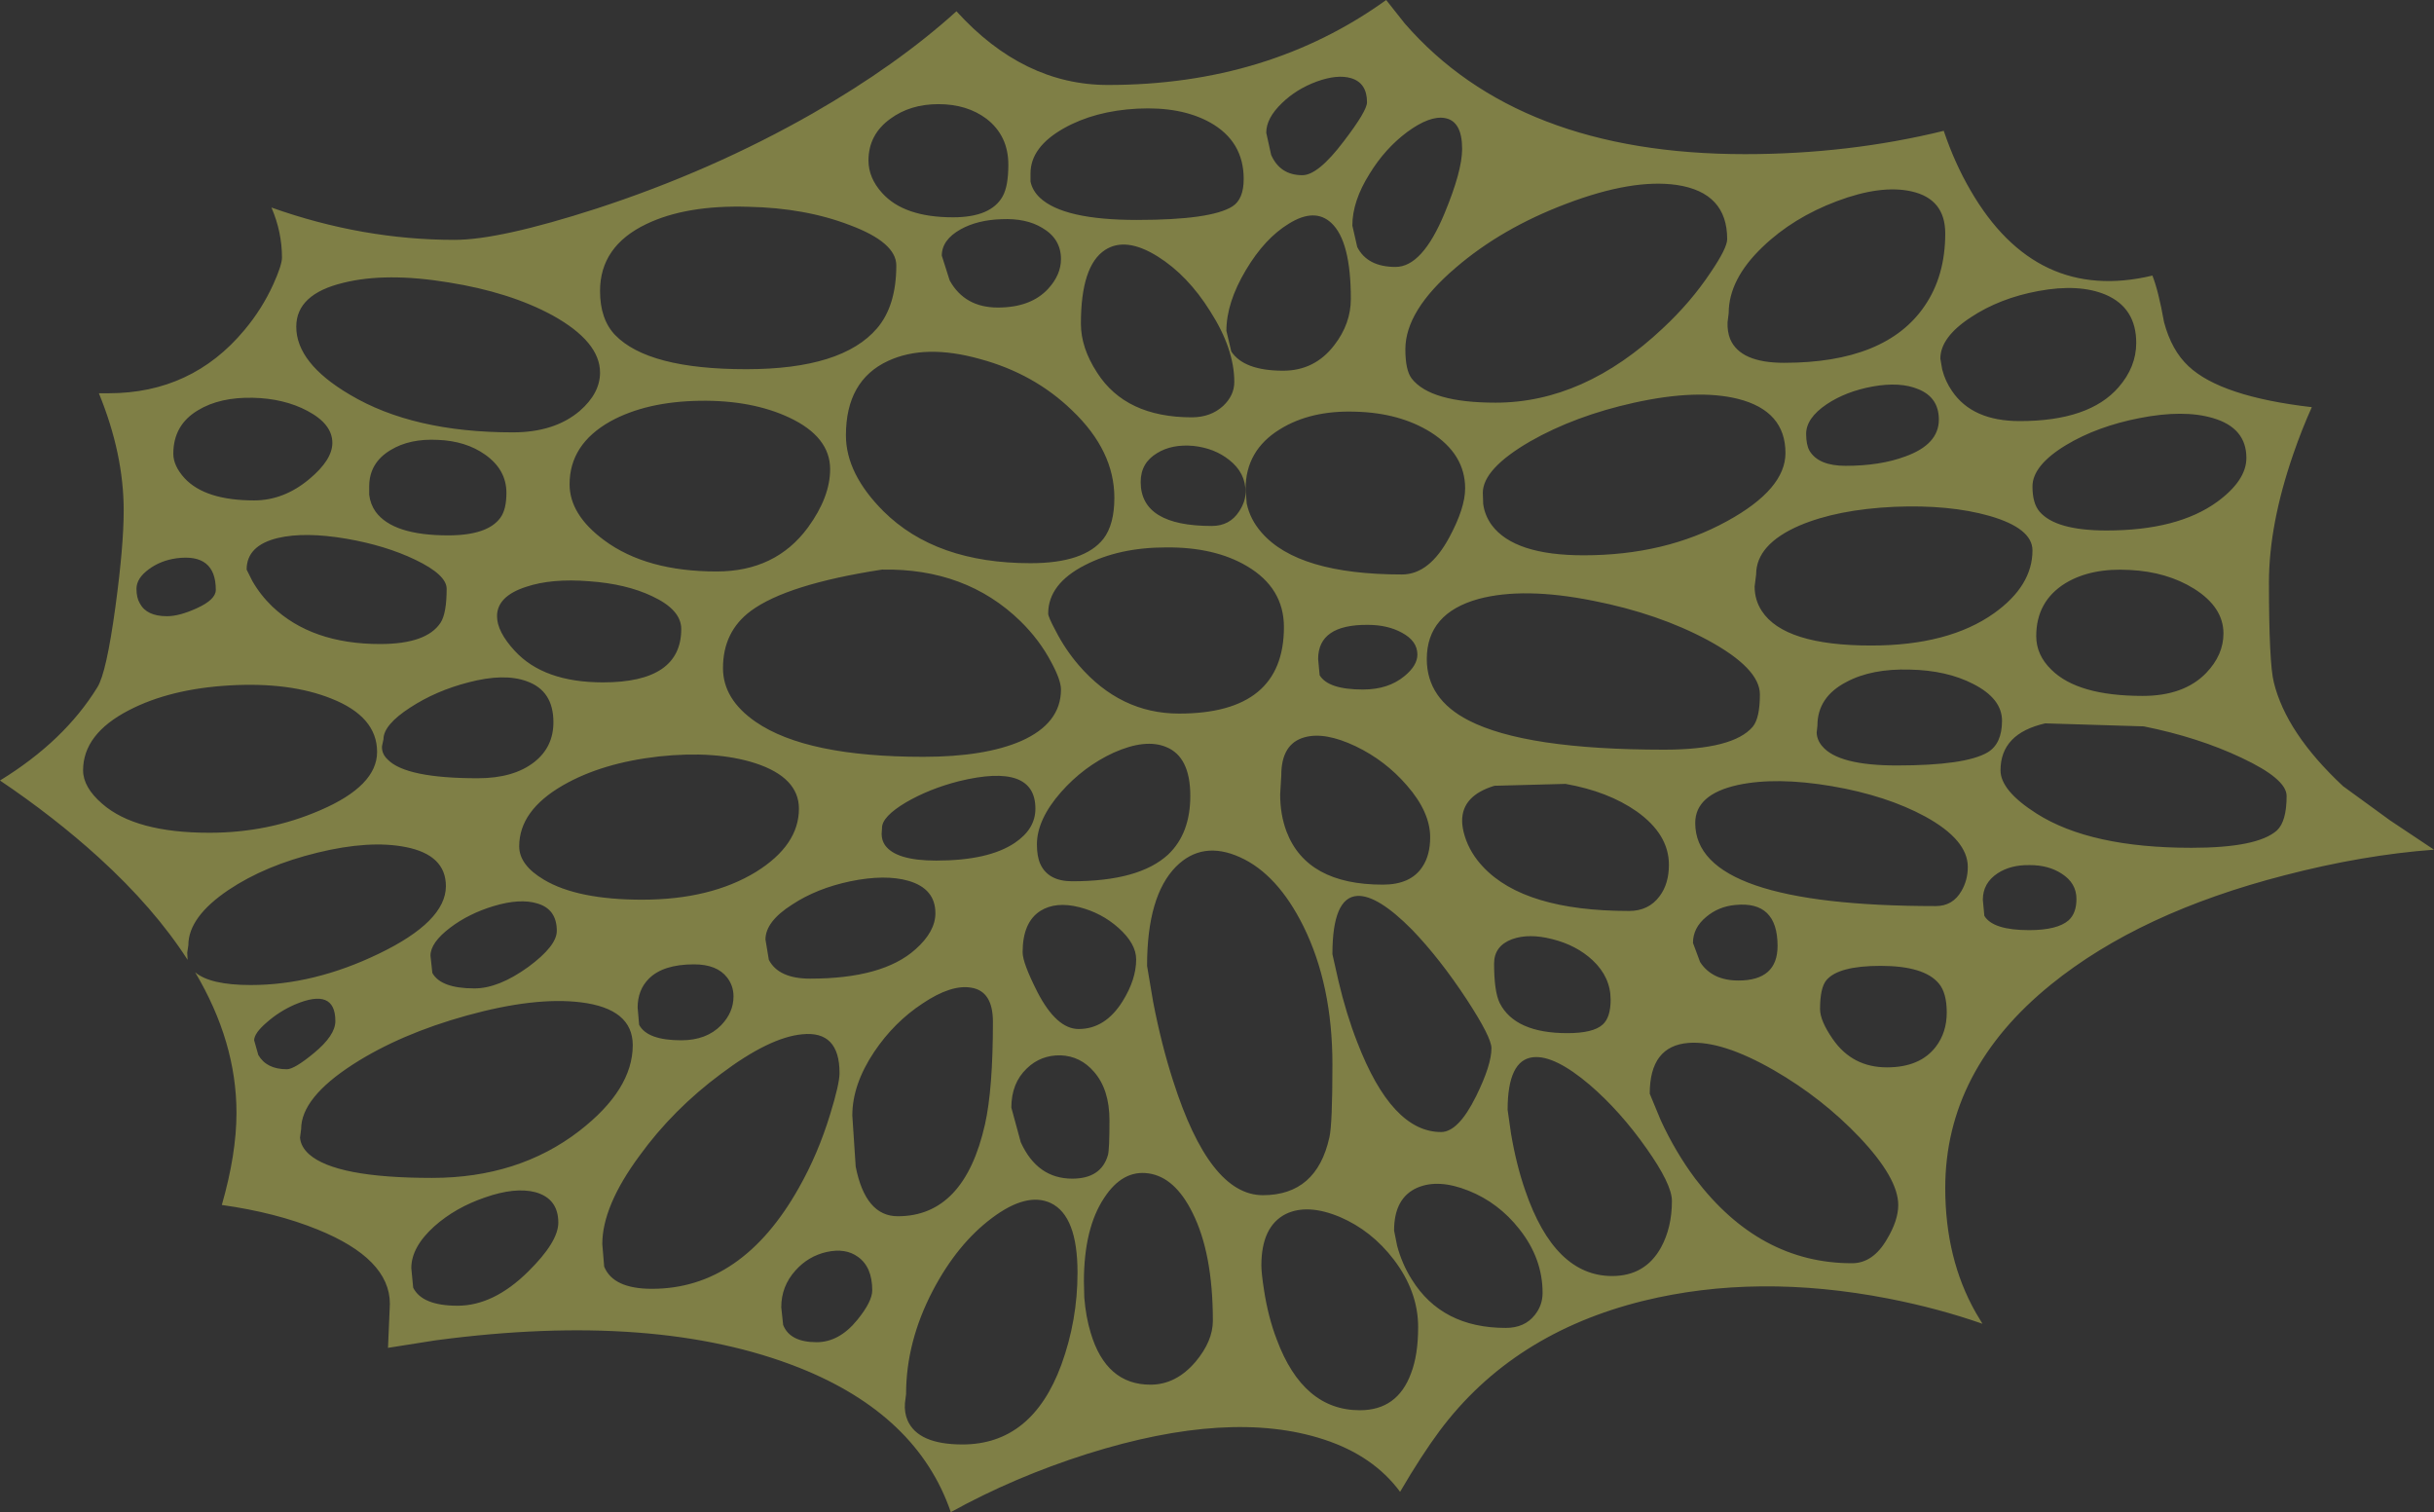 <?xml version="1.0" encoding="UTF-8" standalone="no"?>
<svg xmlns:ffdec="https://www.free-decompiler.com/flash" xmlns:xlink="http://www.w3.org/1999/xlink" ffdec:objectType="frame" height="201.1px" width="323.7px" xmlns="http://www.w3.org/2000/svg">
  <rect width="100%" height="100%" fill="#333333" stroke="none"/>
  <g transform="matrix(1.0, 0.0, 0.0, 1.0, -46.1, -136.6)">
    <use ffdec:characterId="1521" height="201.1" transform="matrix(1.0, 0.0, 0.0, 1.0, 46.1, 136.6)" width="323.7" xlink:href="#shape0"/>
  </g>
  <defs>
    <g id="shape0" transform="matrix(1.0, 0.0, 0.0, 1.0, -46.1, -136.6)">
      <path d="M187.25 318.1 Q189.4 312.2 189.4 305.85 189.4 298.3 185.85 296.6 182.65 295.1 178.0 298.6 173.4 302.05 170.15 308.25 166.6 315.05 166.6 322.0 L166.45 323.2 Q166.35 324.45 166.8 325.5 168.2 328.7 174.1 328.7 183.35 328.7 187.25 318.1 M233.75 319.25 Q234.7 316.8 234.7 313.1 234.7 308.35 231.45 304.1 228.5 300.25 224.3 298.45 220.0 296.65 217.1 298.05 213.85 299.7 213.85 304.9 213.85 305.9 214.2 308.15 214.75 311.75 215.9 314.75 219.4 324.15 226.95 324.15 231.95 324.15 233.75 319.25 M241.4 294.95 Q237.4 293.35 234.6 294.55 231.5 295.9 231.5 300.25 L231.9 302.25 Q232.55 304.7 233.85 306.75 237.85 313.2 246.35 313.2 248.85 313.2 250.2 311.5 251.25 310.2 251.25 308.55 251.25 303.95 248.15 300.05 245.4 296.55 241.4 294.95 M241.15 269.5 Q237.6 264.1 233.9 260.25 229.3 255.6 226.6 255.75 223.3 255.95 223.3 263.5 L224.1 267.05 Q225.15 271.5 226.6 275.2 231.2 287.15 237.75 287.15 240.05 287.15 242.4 282.4 244.45 278.25 244.45 276.0 244.45 274.55 241.15 269.5 M198.85 292.65 Q195.4 292.15 192.95 295.9 190.25 299.95 190.25 307.05 L190.3 309.15 Q190.5 311.7 191.15 313.85 193.2 320.75 199.1 320.75 202.5 320.75 205.1 317.7 207.4 314.95 207.4 312.25 207.4 303.3 204.7 297.9 202.35 293.15 198.85 292.65 M180.6 283.9 L181.85 288.5 Q184.05 293.35 188.7 293.35 192.55 293.35 193.45 290.2 193.65 289.45 193.65 285.6 193.65 281.5 191.6 279.15 189.8 277.05 187.15 276.95 184.5 276.9 182.65 278.7 180.6 280.65 180.6 283.9 M198.65 265.05 L199.45 269.8 Q200.55 275.5 202.1 280.3 206.95 295.55 214.05 295.55 221.2 295.55 222.9 287.85 223.3 286.1 223.3 278.15 223.3 267.6 219.45 259.8 216.0 252.85 211.0 250.6 206.0 248.35 202.5 251.85 198.65 255.75 198.65 265.05 M197.2 264.2 Q197.2 262.1 194.85 260.0 192.6 258.0 189.65 257.25 186.5 256.45 184.45 257.75 182.1 259.25 182.1 263.25 182.1 264.65 184.05 268.5 186.6 273.45 189.55 273.45 193.1 273.45 195.4 269.75 197.2 266.85 197.2 264.2 M194.2 236.7 Q190.2 238.55 187.2 241.95 184.0 245.6 184.0 248.9 184.0 250.5 184.45 251.5 185.5 253.8 188.7 253.8 197.6 253.8 201.45 250.25 204.4 247.45 204.4 242.45 204.4 237.25 201.2 235.95 198.45 234.8 194.2 236.7 M173.6 240.5 Q169.7 241.5 166.6 243.3 163.4 245.2 163.4 246.7 L163.35 247.5 Q163.35 248.35 163.8 249.0 165.25 251.05 170.6 251.05 177.55 251.05 181.05 248.7 183.8 246.85 183.8 244.15 183.8 238.0 173.6 240.5 M216.35 242.25 Q216.35 244.95 217.2 247.2 219.9 254.25 230.0 254.25 233.7 254.25 235.25 251.9 236.3 250.35 236.3 247.95 236.3 244.6 233.2 241.05 230.35 237.75 226.4 235.85 222.3 233.9 219.6 234.65 216.5 235.5 216.5 239.7 L216.35 242.25 M216.85 220.0 Q216.85 214.8 211.95 211.9 207.65 209.35 201.2 209.4 194.95 209.4 190.4 211.75 185.5 214.25 185.5 218.2 185.5 218.65 186.5 220.5 187.75 222.95 189.55 225.05 195.1 231.5 202.9 231.5 216.85 231.5 216.85 220.0 M232.55 220.75 Q230.65 219.7 228.0 219.7 221.4 219.65 221.4 224.25 L221.6 226.4 Q222.75 228.3 227.35 228.3 230.75 228.3 232.9 226.5 234.6 225.1 234.6 223.65 234.6 221.85 232.55 220.75 M305.0 271.25 Q305.0 268.65 303.95 267.4 302.0 265.05 296.2 265.05 290.6 265.05 289.0 266.95 288.15 267.95 288.15 270.8 288.15 272.35 289.85 274.8 292.45 278.55 297.05 278.55 301.45 278.55 303.55 275.8 305.0 273.9 305.0 271.25 M321.2 259.0 Q322.25 258.05 322.25 256.15 322.25 254.05 320.3 252.8 318.55 251.65 316.05 251.65 313.5 251.6 311.75 252.75 309.8 254.05 309.8 256.25 L310.0 258.4 Q311.15 260.3 315.95 260.3 319.7 260.3 321.2 259.0 M266.95 285.55 Q268.9 289.8 271.55 293.35 280.1 304.6 292.4 304.6 295.2 304.6 297.05 301.4 298.55 298.9 298.55 296.85 298.55 293.3 293.4 287.85 288.45 282.65 282.05 278.95 275.1 274.95 270.65 275.3 265.5 275.7 265.5 282.05 L266.95 285.55 M247.05 287.35 Q247.75 291.5 248.95 294.95 252.85 306.3 260.5 306.3 264.9 306.3 267.0 302.5 268.45 299.85 268.45 296.3 268.45 294.1 265.05 289.3 261.6 284.4 257.55 280.9 252.85 276.9 250.0 277.2 246.6 277.55 246.6 284.2 L247.05 287.35 M244.8 264.75 Q244.8 268.45 245.55 270.0 247.6 274.0 254.55 274.0 258.0 274.0 259.25 272.85 260.3 271.9 260.3 269.55 260.3 266.55 257.9 264.3 255.75 262.3 252.55 261.5 249.45 260.7 247.2 261.5 244.8 262.4 244.8 264.75 M277.3 267.0 Q282.5 267.0 282.5 262.4 282.5 256.4 276.9 256.95 274.65 257.15 273.0 258.55 271.25 260.0 271.25 262.0 L272.2 264.55 Q273.8 267.0 277.3 267.0 M279.2 233.25 Q280.15 232.1 280.15 228.95 280.15 225.5 273.25 221.75 266.65 218.2 258.0 216.5 248.75 214.65 242.75 216.25 235.85 218.15 235.85 224.25 235.85 229.55 241.4 232.4 248.95 236.3 267.4 236.3 276.6 236.3 279.2 233.25 M254.3 240.85 L244.85 241.1 Q240.55 242.4 240.55 245.75 240.55 246.65 240.9 247.8 241.6 250.05 243.35 251.9 248.85 257.75 262.75 257.75 265.35 257.75 266.8 255.8 268.05 254.15 268.05 251.6 268.05 247.55 263.75 244.5 259.95 241.85 254.3 240.85 M302.15 245.2 Q297.0 242.4 289.7 241.15 282.3 239.9 277.2 241.0 271.55 242.25 271.55 246.05 271.55 257.1 303.55 257.1 305.8 257.1 306.95 255.1 307.8 253.65 307.8 251.9 307.8 248.3 302.15 245.2 M288.45 235.85 Q290.6 238.4 298.35 238.4 307.5 238.4 310.45 236.65 312.35 235.5 312.35 232.45 312.35 229.5 308.5 227.55 305.0 225.75 300.1 225.65 295.0 225.5 291.65 227.3 287.8 229.3 287.8 233.1 L287.7 234.05 Q287.75 235.05 288.45 235.85 M311.3 218.15 Q316.4 214.5 316.4 209.8 316.4 206.85 310.65 205.2 305.35 203.7 298.05 204.0 290.45 204.35 285.4 206.5 279.65 209.0 279.65 213.0 L279.45 214.6 Q279.45 216.4 280.4 217.85 283.4 222.45 294.95 222.45 305.25 222.45 311.3 218.15 M154.7 315.1 Q157.7 315.1 160.1 312.15 162.1 309.7 162.1 308.2 162.1 305.1 160.2 303.75 158.55 302.55 156.05 303.1 153.6 303.65 151.9 305.55 150.0 307.65 150.0 310.45 L150.25 312.8 Q151.15 315.1 154.7 315.1 M64.7 216.85 Q65.6 218.55 68.3 218.55 69.95 218.55 72.25 217.5 74.8 216.35 74.8 215.05 74.8 210.15 69.55 210.85 67.45 211.15 65.9 212.3 64.25 213.5 64.25 214.9 64.25 216.1 64.7 216.85 M159.45 284.95 L159.9 291.75 Q161.2 298.35 165.5 298.35 174.35 298.35 177.1 286.1 178.15 281.4 178.15 272.5 178.15 268.4 175.25 267.95 172.6 267.5 168.8 270.05 165.0 272.55 162.35 276.5 159.45 280.85 159.45 284.95 M152.35 294.55 Q154.9 290.05 156.5 284.8 157.75 280.75 157.75 279.3 157.75 273.65 152.8 274.15 148.45 274.55 142.0 279.4 135.6 284.15 131.15 290.3 126.2 297.0 126.2 302.05 L126.45 305.05 Q127.65 308.0 132.8 308.0 144.8 308.0 152.35 294.55 M143.65 269.1 Q143.65 267.7 142.8 266.6 141.45 264.85 138.4 264.85 134.3 264.85 132.4 266.75 130.9 268.25 130.9 270.6 L131.1 272.9 Q132.2 274.95 136.7 274.95 140.05 274.95 142.0 272.95 143.65 271.25 143.65 269.1 M151.45 256.9 Q147.9 259.15 147.9 261.55 L148.35 264.25 Q149.65 266.75 153.85 266.75 163.5 266.75 167.85 262.85 170.5 260.5 170.5 258.05 170.5 254.8 166.95 253.75 163.85 252.85 159.2 253.8 154.7 254.75 151.45 256.9 M117.3 295.15 Q114.6 294.45 110.6 295.85 106.65 297.2 103.85 299.7 100.8 302.45 100.8 305.25 L101.05 307.85 Q102.25 310.25 106.95 310.25 111.75 310.25 116.35 305.7 120.35 301.75 120.35 299.2 120.35 296.0 117.3 295.15 M87.85 276.65 Q90.7 274.3 90.7 272.4 90.7 267.9 85.3 270.2 83.25 271.1 81.6 272.55 79.9 274.0 79.9 274.95 L80.45 276.9 Q81.55 278.8 84.25 278.8 85.25 278.8 87.85 276.65 M86.15 286.75 L86.0 287.9 Q86.1 289.1 87.2 290.1 90.75 293.25 103.55 293.25 115.05 293.25 123.15 287.0 130.25 281.5 130.25 275.6 130.25 270.75 123.35 269.9 117.25 269.15 108.2 271.65 99.35 274.1 93.05 278.15 86.15 282.6 86.15 286.75 M117.55 256.75 Q115.25 256.05 111.75 257.1 108.45 258.1 106.0 259.95 103.35 261.95 103.35 263.7 L103.6 266.0 Q104.75 268.05 109.2 268.05 112.4 268.05 116.35 265.2 120.15 262.4 120.15 260.4 120.15 257.5 117.55 256.75 M96.9 235.85 Q96.85 236.85 97.65 237.6 100.05 240.1 109.65 240.1 114.4 240.1 117.15 237.95 119.7 235.95 119.7 232.65 119.7 228.45 116.15 227.2 113.15 226.1 108.4 227.35 104.1 228.45 100.65 230.7 97.1 233.0 97.1 234.9 L96.9 235.85 M88.7 244.35 Q96.25 241.1 96.25 236.6 96.25 231.9 90.15 229.5 84.65 227.3 76.7 227.75 68.75 228.2 63.25 231.05 57.15 234.2 57.15 239.05 57.15 241.3 59.7 243.5 64.1 247.35 73.95 247.35 81.8 247.35 88.7 244.35 M105.5 214.9 Q105.5 213.05 101.35 211.05 97.4 209.15 92.2 208.25 86.65 207.3 83.05 208.15 78.9 209.15 78.9 212.35 L79.65 213.85 Q80.7 215.7 82.3 217.25 87.55 222.25 96.65 222.25 102.85 222.25 104.7 219.4 105.5 218.15 105.5 214.9 M142.25 225.45 Q142.25 229.6 146.6 232.6 153.35 237.25 168.9 237.25 177.05 237.25 181.9 235.15 187.2 232.8 187.2 228.3 187.2 227.05 185.9 224.65 184.35 221.7 181.8 219.2 174.55 212.15 163.4 212.35 150.75 214.3 145.95 217.85 142.25 220.6 142.25 225.45 M152.35 244.15 Q152.35 240.0 146.55 238.1 141.25 236.4 133.75 237.2 126.15 238.05 120.95 241.05 115.15 244.4 115.15 249.15 115.15 251.65 118.45 253.6 122.9 256.25 131.5 256.25 140.6 256.25 146.65 252.55 152.35 249.0 152.35 244.15 M132.85 215.9 Q129.4 214.25 124.45 213.9 119.45 213.5 116.05 214.65 112.2 215.9 112.2 218.55 112.2 220.6 114.55 223.15 118.4 227.35 126.3 227.35 136.7 227.35 136.7 220.25 136.7 217.7 132.85 215.9 M139.2 189.9 Q132.05 190.0 127.25 192.65 121.85 195.7 121.85 201.0 121.85 205.05 126.45 208.45 132.05 212.6 141.4 212.6 149.25 212.6 153.55 206.75 156.5 202.7 156.5 199.0 156.5 194.7 151.1 192.15 146.1 189.8 139.2 189.9 M110.6 197.05 Q108.05 195.25 104.35 195.1 100.6 194.9 98.05 196.45 95.2 198.15 95.2 201.3 L95.2 202.4 Q95.35 203.65 96.05 204.65 98.35 207.8 105.7 207.8 110.95 207.8 112.65 205.45 113.45 204.35 113.45 202.15 113.45 199.05 110.6 197.05 M85.5 180.05 Q85.5 184.9 92.65 189.1 101.05 194.1 114.3 194.1 119.85 194.1 123.2 191.25 125.9 188.9 125.9 186.15 125.9 182.05 119.6 178.55 113.9 175.45 105.7 174.15 97.45 172.8 91.8 174.2 85.5 175.7 85.5 180.05 M72.45 191.15 Q69.15 193.1 69.15 196.95 69.15 198.55 70.65 200.2 73.4 203.15 79.9 203.15 83.85 203.15 87.25 200.3 90.3 197.75 90.3 195.5 90.3 193.0 87.0 191.25 83.9 189.6 79.75 189.5 75.35 189.4 72.45 191.15 M286.3 194.3 Q286.3 195.75 286.75 196.55 287.95 198.55 291.55 198.55 296.15 198.55 299.5 197.3 303.95 195.7 303.95 192.4 303.95 189.45 301.2 188.35 298.8 187.35 295.15 188.0 291.6 188.65 289.05 190.35 286.3 192.2 286.3 194.3 M276.2 181.7 Q277.55 184.85 283.35 184.85 296.9 184.85 302.05 177.3 304.8 173.3 304.8 167.65 304.8 163.05 300.3 162.05 296.25 161.15 290.4 163.35 284.55 165.55 280.5 169.45 276.0 173.75 276.0 178.25 L275.85 179.45 Q275.8 180.7 276.2 181.7 M277.25 189.65 Q271.85 188.3 263.45 190.15 255.55 191.9 249.6 195.3 243.3 198.95 243.3 202.15 L243.35 203.6 Q243.55 205.15 244.5 206.45 247.5 210.45 256.7 210.45 267.55 210.45 275.8 205.9 283.55 201.65 283.55 196.85 283.55 191.25 277.25 189.65 M236.4 194.1 Q232.25 191.5 226.35 191.35 220.4 191.15 216.3 193.7 211.75 196.5 211.75 201.65 L211.9 203.55 Q212.35 205.7 213.9 207.45 218.75 213.0 232.55 213.0 236.2 213.0 238.85 208.05 240.95 204.15 240.95 201.55 240.95 197.0 236.4 194.1 M233.0 183.05 Q233.0 185.85 233.85 186.95 236.35 190.15 245.0 190.15 256.75 190.15 267.25 180.25 270.95 176.8 273.55 172.9 275.8 169.6 275.8 168.4 275.8 162.2 269.1 161.2 263.2 160.35 254.4 163.7 245.8 166.95 239.7 172.2 233.0 177.9 233.0 183.05 M209.55 197.75 Q207.6 196.2 204.8 195.9 201.95 195.65 200.0 196.85 197.8 198.15 197.8 200.7 197.8 206.55 207.25 206.55 209.65 206.55 210.9 204.6 211.75 203.3 211.75 202.05 211.75 199.45 209.55 197.75 M217.5 166.35 Q214.3 168.3 211.8 172.5 209.2 176.85 209.2 180.6 L209.85 183.35 Q211.55 185.9 216.75 185.9 220.95 185.9 223.55 182.5 225.75 179.65 225.75 176.35 225.75 168.65 223.15 166.25 220.95 164.2 217.5 166.35 M240.55 156.4 Q240.55 152.7 238.25 152.3 236.25 151.95 233.25 154.15 230.3 156.35 228.25 159.7 225.95 163.35 225.95 166.6 L226.6 169.45 Q227.95 172.1 231.7 172.1 235.25 172.1 238.2 165.0 240.55 159.35 240.55 156.4 M162.75 180.25 Q165.3 177.25 165.3 171.9 165.3 168.85 159.15 166.55 153.2 164.25 145.6 164.1 137.35 163.85 132.05 166.4 125.9 169.35 125.9 175.3 125.9 179.05 127.9 181.15 132.3 185.7 145.35 185.7 158.1 185.7 162.75 180.25 M176.45 184.35 Q169.15 182.3 164.2 184.6 158.6 187.2 158.6 194.5 158.6 199.6 163.6 204.6 170.55 211.5 183.15 211.5 190.3 211.5 192.85 208.25 194.3 206.35 194.3 202.8 194.3 196.55 188.7 191.2 183.65 186.3 176.45 184.35 M172.85 165.5 Q177.9 165.5 179.45 162.7 180.2 161.35 180.2 158.5 180.2 154.65 177.3 152.4 174.7 150.45 170.9 150.45 167.15 150.45 164.5 152.4 161.6 154.5 161.6 157.95 161.6 160.25 163.4 162.25 166.3 165.5 172.85 165.5 M187.2 171.05 Q187.2 168.35 184.7 166.9 182.55 165.6 179.3 165.75 176.1 165.85 173.85 167.1 171.35 168.5 171.35 170.6 L172.4 173.9 Q174.4 177.5 178.8 177.5 183.2 177.5 185.5 175.0 187.2 173.15 187.2 171.05 M200.05 170.7 Q195.8 168.05 193.05 169.85 189.85 171.95 189.85 179.65 189.85 182.85 192.0 186.15 195.8 192.1 204.6 192.1 207.1 192.1 208.75 190.6 210.25 189.2 210.25 187.4 210.25 183.0 207.05 178.0 204.05 173.2 200.05 170.7 M197.35 151.05 Q191.7 151.35 187.6 153.65 183.15 156.15 183.15 159.65 L183.15 160.75 Q183.4 161.95 184.4 162.9 187.55 165.85 197.3 165.85 207.15 165.85 210.0 164.05 211.5 163.1 211.5 160.4 211.5 155.4 207.05 152.9 203.2 150.75 197.35 151.05 M225.8 147.0 Q223.95 146.45 221.2 147.45 218.5 148.45 216.6 150.3 214.5 152.3 214.5 154.25 L215.15 157.2 Q216.35 159.9 219.3 159.9 221.4 159.9 224.8 155.4 227.9 151.35 227.9 150.2 227.9 147.65 225.8 147.0 M350.2 242.45 Q350.2 240.2 344.25 237.4 338.45 234.65 331.2 233.2 L318.1 232.8 Q312.15 234.15 312.15 239.05 312.15 241.75 316.95 244.8 324.1 249.35 337.55 249.35 346.3 249.35 348.9 247.05 350.2 245.85 350.2 242.45 M337.9 214.9 Q334.3 212.65 329.35 212.4 324.2 212.1 320.8 214.15 316.9 216.55 316.9 221.2 316.9 223.7 318.9 225.65 322.4 229.15 331.05 229.15 336.55 229.15 339.5 226.1 341.8 223.7 341.8 220.85 341.8 217.35 337.9 214.9 M340.4 192.2 Q336.5 191.05 330.65 192.2 325.0 193.3 320.85 195.8 316.4 198.5 316.4 201.3 316.4 203.55 317.35 204.65 319.5 207.15 326.25 207.15 335.7 207.15 340.95 203.35 344.85 200.5 344.85 197.5 344.85 193.5 340.4 192.2 M327.85 188.1 Q330.2 185.4 330.2 182.2 330.2 177.55 326.15 175.8 322.6 174.3 317.2 175.3 312.05 176.25 308.2 178.8 304.15 181.45 304.15 184.3 L304.4 185.75 Q304.8 187.3 305.7 188.6 308.4 192.6 314.7 192.6 323.95 192.6 327.85 188.1 M332.35 173.25 Q333.15 175.25 333.9 179.45 334.9 183.2 337.15 185.3 341.45 189.35 353.55 190.75 352.2 193.75 351.1 196.95 347.85 206.35 347.85 214.05 347.85 224.8 348.5 227.35 350.15 234.1 357.7 241.15 L363.95 245.7 369.8 249.6 Q360.35 250.3 349.95 253.0 330.7 257.95 318.9 267.5 304.8 278.9 304.8 294.6 304.8 304.0 308.85 311.15 L309.75 312.65 Q303.9 310.6 297.25 309.3 279.75 305.9 264.65 309.6 247.25 313.9 237.55 326.9 235.1 330.2 232.3 335.0 228.75 330.2 222.2 328.05 209.75 323.95 190.7 329.95 180.95 333.05 172.55 337.7 168.1 324.75 152.4 318.5 133.35 310.95 104.05 314.85 L97.7 315.85 97.95 310.0 Q97.95 304.0 88.3 300.1 82.75 297.85 75.6 296.85 77.55 290.05 77.55 284.6 77.55 275.15 72.05 265.9 74.05 267.6 79.45 267.6 87.85 267.6 96.45 263.45 105.4 259.15 105.4 254.45 105.4 250.3 100.05 249.25 95.25 248.3 88.3 250.0 81.35 251.7 76.5 254.95 71.15 258.55 71.15 262.3 L71.0 263.3 71.05 264.25 Q66.65 257.4 59.25 250.65 53.3 245.25 46.1 240.4 54.65 235.15 59.05 228.0 60.25 226.1 61.45 217.3 62.55 209.2 62.55 204.5 62.55 196.95 59.25 188.9 L60.55 188.9 Q71.6 188.9 78.6 180.5 80.95 177.7 82.45 174.4 83.6 171.85 83.6 170.85 83.6 167.45 82.2 164.2 94.3 168.5 106.55 168.5 112.55 168.5 125.4 164.35 140.75 159.35 154.15 151.7 165.4 145.25 173.3 138.1 182.2 147.9 193.45 147.9 214.75 147.9 230.45 136.6 L232.9 139.7 Q248.0 157.1 278.15 157.1 291.95 157.1 304.6 154.0 306.05 158.3 308.15 161.9 316.85 176.95 332.35 173.25" fill="#ffff66" fill-opacity="0.373" fill-rule="evenodd" stroke="none"/>
    </g>
  </defs>
</svg>
